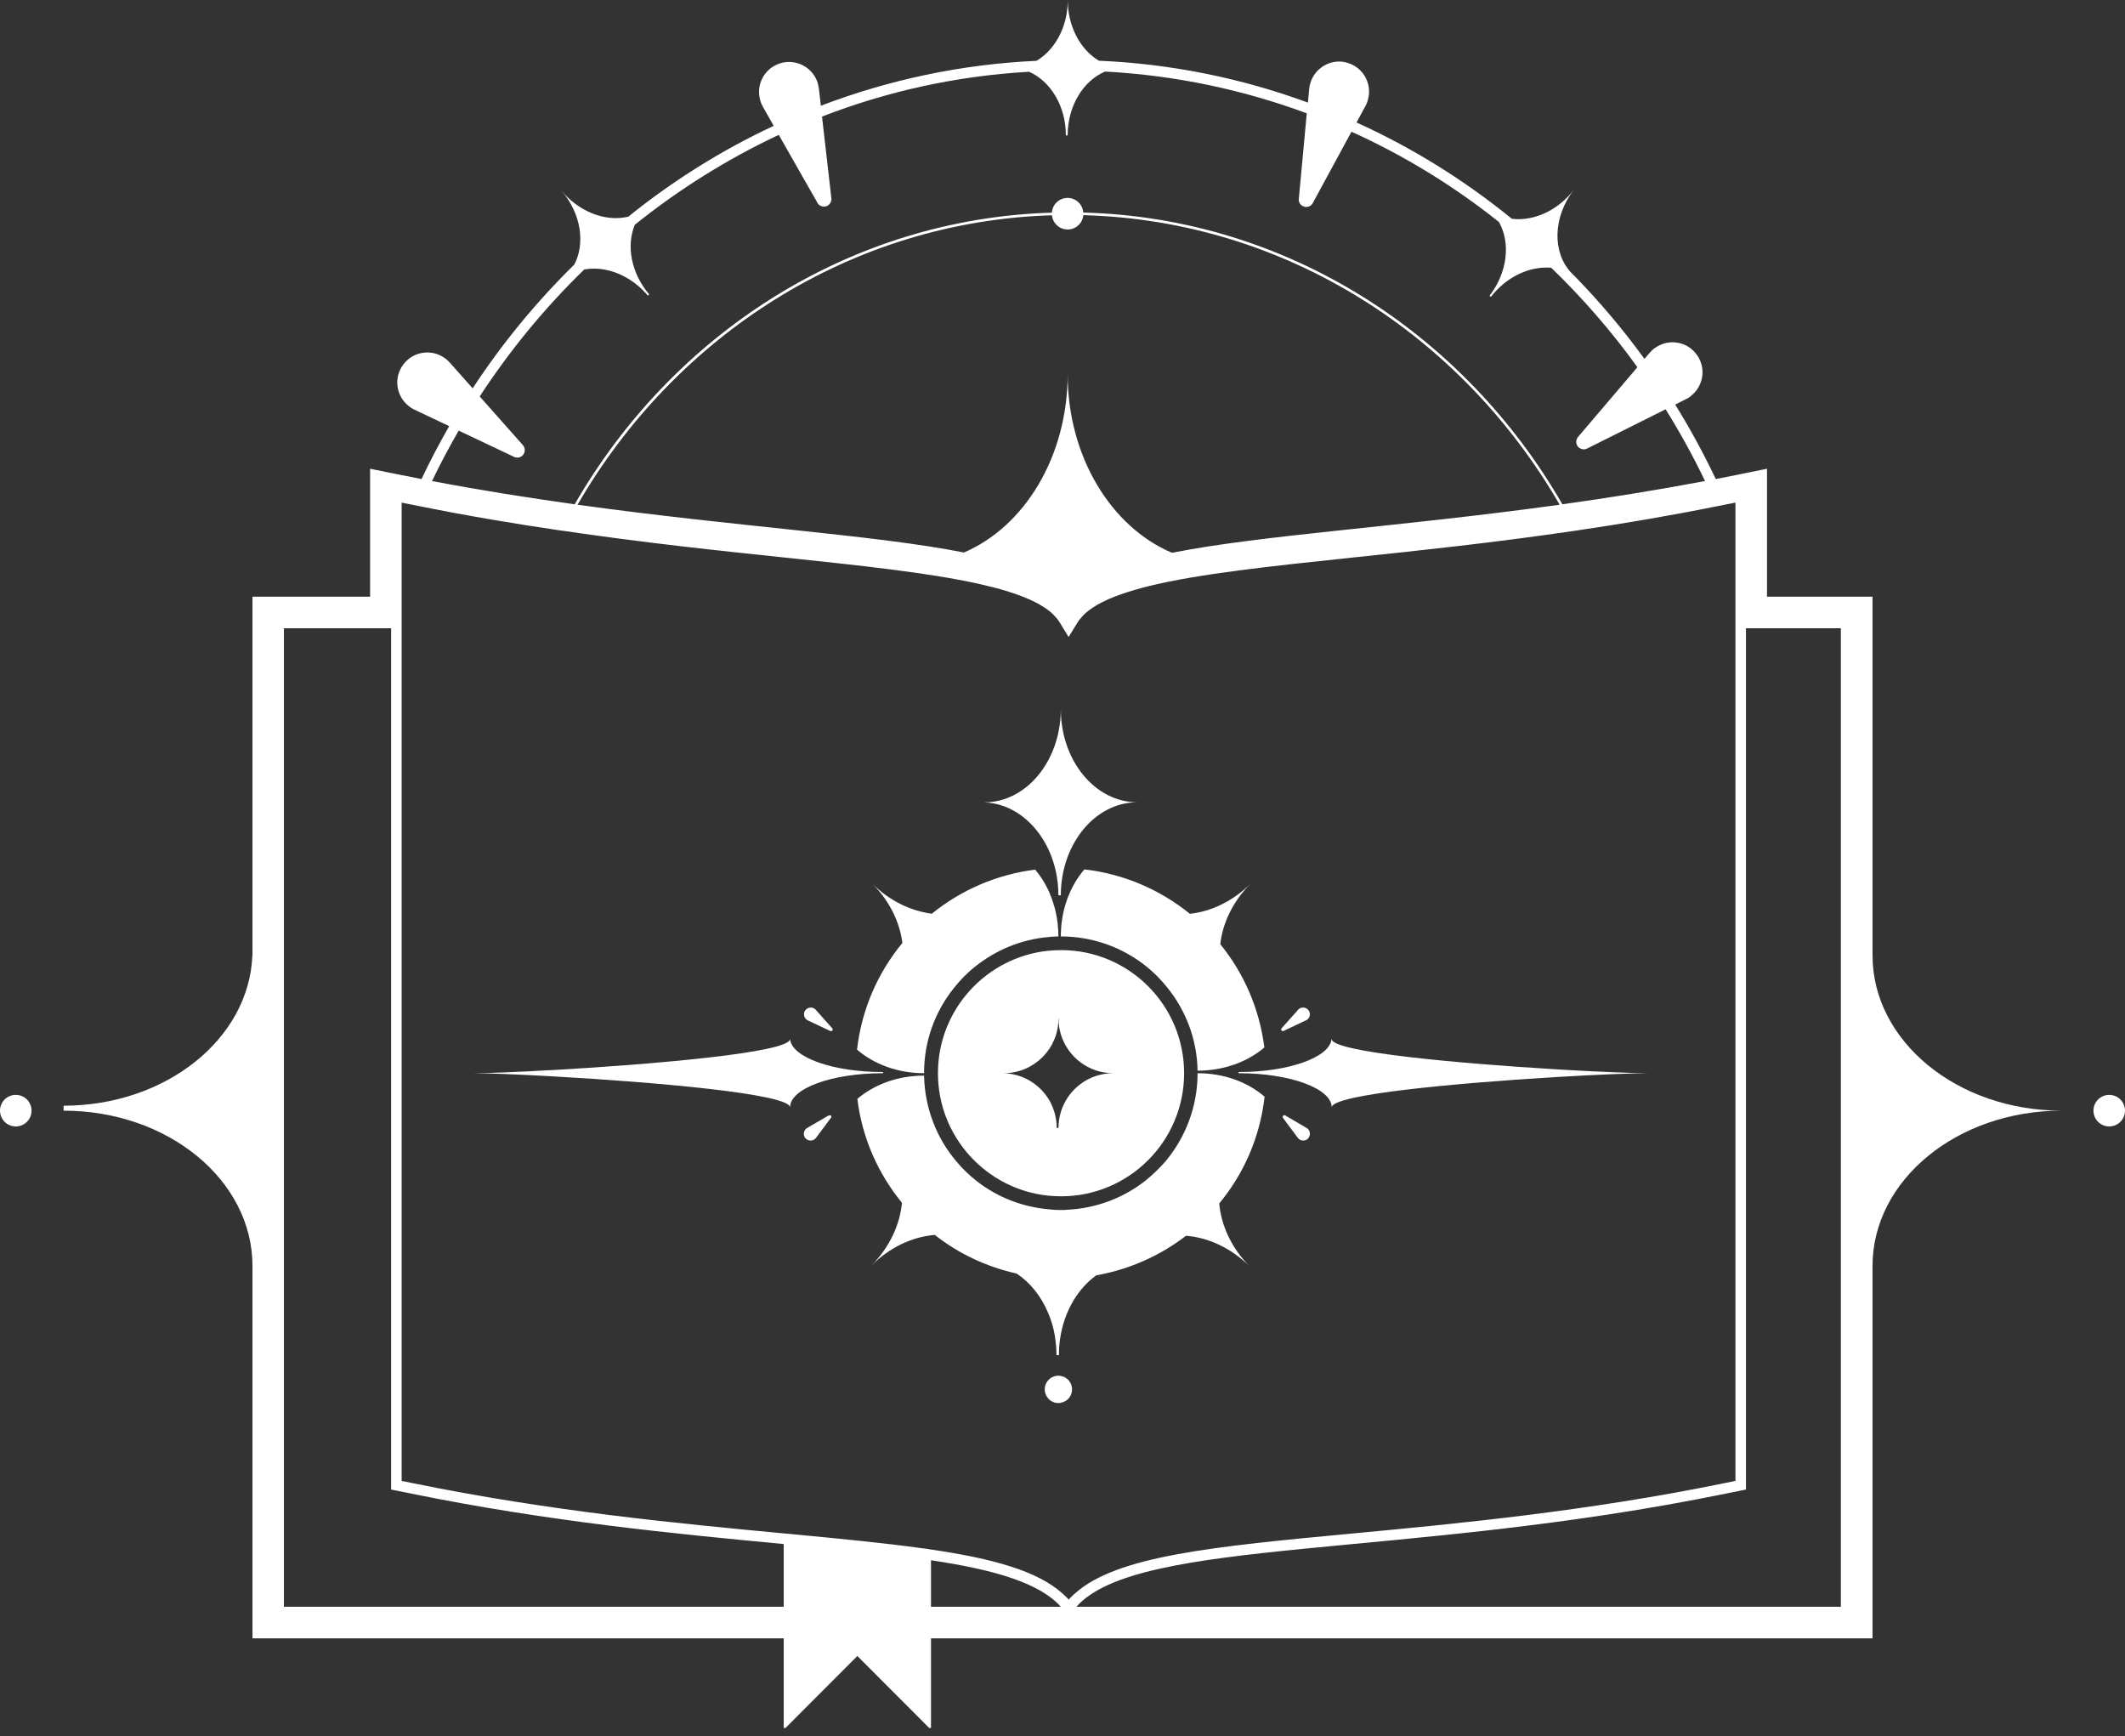 <svg width="202" height="165" viewBox="0 0 202 165" fill="none" xmlns="http://www.w3.org/2000/svg">
<rect x="0" y="0" width="202" height="165" fill="#333333" stroke="none"/>
<g clip-path="url(#clip0_363_1185)">
<path d="M178 90.8V56.71H167.97V44.55C167.35 44.67 166.71 44.81 166.06 44.94C165.07 45.14 164.08 45.34 163.1 45.53C161.94 43.09 160.65 40.72 159.24 38.45L160.2 37.97L160.31 37.91C160.47 37.84 160.61 37.75 160.75 37.64V37.62C161.99 36.64 162.2 34.86 161.23 33.63C160.68 32.91 159.84 32.53 158.99 32.53C158.38 32.53 157.77 32.73 157.24 33.13H157.23C157.09 33.25 156.95 33.37 156.85 33.5L156.75 33.61L156.32 34.11C154.3 31.33 152.1 28.72 149.72 26.28C149.72 26.28 149.717 26.277 149.71 26.27C149.64 26.2 149.58 26.13 149.51 26.07C149.45 26.02 149.39 25.96 149.34 25.9C147.55 23.99 147.61 20.62 149.61 18.04C148.21 19.85 146.21 20.83 144.34 20.83C144.12 20.83 143.91 20.82 143.7 20.79V20.78C139.2 17.12 134.25 14.04 128.95 11.64L129.77 10.13L129.83 10.02C129.91 9.87 129.97 9.71 130.02 9.54V9.52C130.47 8.02 129.63 6.44 128.12 5.98C127.85 5.89 127.57 5.85 127.29 5.85C126.08 5.85 124.96 6.64 124.57 7.86V7.88C124.51 8.05 124.47 8.23 124.46 8.39L124.44 8.54L124.33 9.75C118.07 7.45 111.4 6.07 104.46 5.77C102.71 4.73 101.5 2.53 101.5 0C101.5 1.78 100.91 3.38 99.95 4.55C99.54 5.05 99.06 5.47 98.53 5.78H98.52C91.35 6.11 84.47 7.59 78.03 10.05L77.85 8.48L77.83 8.36C77.81 8.19 77.77 8.03 77.72 7.86V7.84C77.31 6.64 76.2 5.89 75.01 5.89C74.72 5.89 74.42 5.93 74.12 6.03C72.63 6.52 71.81 8.11 72.29 9.61V9.63C72.35 9.8 72.42 9.97 72.5 10.11L72.57 10.24L73.55 11.96C68.6 14.27 63.97 17.17 59.73 20.59C59.35 20.68 58.95 20.73 58.54 20.73C56.75 20.73 54.82 19.83 53.42 18.18C55.25 20.34 55.64 23.15 54.59 25.15C50.98 28.69 47.73 32.64 44.93 36.91L42.8 34.51L42.71 34.42C42.6 34.29 42.48 34.18 42.33 34.07H42.32C41.81 33.68 41.21 33.5 40.62 33.5C39.75 33.5 38.9 33.89 38.34 34.64C37.39 35.89 37.64 37.67 38.89 38.62C39.04 38.74 39.19 38.84 39.34 38.91L39.47 38.97L42.7 40.5C41.76 42.14 40.88 43.81 40.07 45.53C39.08 45.34 38.1 45.14 37.1 44.94C36.45 44.81 35.81 44.67 35.18 44.55V56.71H24V90.8H23.99C23.69 98.73 15.77 105.08 6.05 105.09C6.04 105.24 6.04 105.4 6.04 105.56C15.96 105.56 24 112.16 24 120.32V155.71H74.5V164.23H74.67L81.5 157.39L88.33 164.23H88.5V155.71H178V120.32C178 112.16 186.05 105.56 195.97 105.56C186.05 105.56 178 98.95 178 90.8ZM43.61 40.93L48.82 43.4L48.87 43.43L48.92 43.45C49.01 43.48 49.09 43.49 49.18 43.49C49.29 43.49 49.4 43.47 49.49 43.42C49.57 43.39 49.64 43.33 49.69 43.27L49.78 43.15C49.83 43.08 49.86 43 49.87 42.92C49.91 42.71 49.86 42.48 49.71 42.31L45.6 37.68C48.47 33.28 51.81 29.23 55.54 25.61C55.84 25.56 56.14 25.53 56.45 25.53C58.25 25.53 60.17 26.42 61.58 28.09C61.63 28.06 61.67 28.02 61.71 27.98C59.98 25.94 59.52 23.32 60.35 21.35H60.36C64.56 17.98 69.14 15.11 74.03 12.82L77.68 19.23L77.7 19.28L77.73 19.33C77.84 19.49 78.02 19.6 78.22 19.63C78.26 19.64 78.29 19.64 78.32 19.64C78.37 19.64 78.43 19.63 78.47 19.62L78.61 19.58C78.69 19.54 78.76 19.5 78.82 19.43C78.97 19.28 79.06 19.07 79.03 18.85L78.14 11.08C84.32 8.68 90.94 7.21 97.82 6.82C99.86 7.71 101.32 10.08 101.32 12.87H101.49C101.49 10.06 102.98 7.67 105.05 6.8C111.74 7.16 118.18 8.53 124.22 10.77L123.47 18.84V18.89L123.45 18.95C123.45 19.15 123.54 19.34 123.68 19.48C123.74 19.54 123.81 19.58 123.89 19.61L124.03 19.66C124.03 19.66 124.13 19.67 124.18 19.67C124.22 19.67 124.25 19.67 124.28 19.66C124.49 19.63 124.69 19.5 124.79 19.3L128.47 12.52C133.49 14.79 138.2 17.68 142.5 21.11V21.12C143.6 23.08 143.31 25.89 141.59 28.11C141.63 28.14 141.67 28.18 141.72 28.22C143.11 26.42 145.12 25.43 146.98 25.43C147.14 25.43 147.3 25.43 147.46 25.45C150.46 28.34 153.2 31.5 155.65 34.9L150.04 41.49L150 41.53L149.97 41.58C149.85 41.74 149.81 41.95 149.85 42.14C149.86 42.22 149.9 42.3 149.95 42.38L150.03 42.49C150.09 42.55 150.16 42.6 150.24 42.63C150.34 42.68 150.45 42.71 150.56 42.71C150.66 42.71 150.77 42.68 150.87 42.63L158.33 38.9C159.7 41.09 160.95 43.37 162.08 45.72C157.4 46.6 152.87 47.32 148.52 47.93C139.18 31.71 122.31 20.7 102.97 20.2C102.92 19.42 102.27 18.81 101.48 18.81C100.69 18.81 100.04 19.43 99.99 20.21C80.73 20.78 63.93 31.77 54.63 47.93C50.28 47.32 45.75 46.61 41.07 45.72C41.85 44.08 42.7 42.49 43.6 40.93H43.61ZM148.26 47.97C132.87 50.1 119.86 50.85 111.41 52.54C105.64 50.1 101.49 43.42 101.49 35.56C101.49 43.39 97.38 50.06 91.63 52.51C83.17 50.84 70.22 50.09 54.9 47.97C64.18 31.92 80.87 21.03 100 20.46C100.07 21.22 100.71 21.81 101.49 21.81C102.27 21.81 102.91 21.22 102.98 20.45C122.19 20.96 138.96 31.87 148.26 47.97ZM74.5 152.71H26.99V59.71H37.18V141.57C37.79 141.69 38.41 141.82 39.02 141.94C52.22 144.64 64.41 145.79 74.5 146.75V152.71ZM88.5 152.71V148.29C94.52 149.19 98.82 150.44 100.84 152.71H88.5ZM101.99 151.62C101.88 151.72 101.77 151.83 101.68 151.94C101.65 151.97 101.62 152 101.59 152.03L101.49 151.91H101.48L101.47 151.9C101.38 151.8 101.28 151.7 101.18 151.62C101.12 151.55 101.05 151.49 100.99 151.44C98.6 149.3 94.37 148.13 88.5 147.27C88.34 147.24 88.17 147.22 88 147.19C87.84 147.17 87.67 147.15 87.5 147.13C84.03 146.65 80.01 146.26 75.5 145.83C75.33 145.82 75.17 145.8 75 145.78C74.84 145.77 74.67 145.75 74.5 145.74C74.47 145.74 74.45 145.73 74.42 145.73C64.56 144.8 52.3 143.64 39.22 140.96C38.91 140.9 38.61 140.84 38.3 140.77C38.26 140.77 38.22 140.77 38.18 140.75V47.77C38.41 47.81 38.63 47.86 38.84 47.9C38.89 47.91 38.93 47.92 38.98 47.93C39.32 48 39.65 48.07 39.99 48.13C44.56 49.05 49.01 49.79 53.29 50.42C53.37 50.43 53.46 50.44 53.54 50.45C61.25 51.59 68.39 52.34 74.59 52.99C81.82 53.75 88.23 54.43 92.95 55.47C93.43 55.58 93.9 55.69 94.34 55.8H94.35C94.78 55.91 95.18 56.02 95.57 56.14C96.17 56.32 96.72 56.51 97.23 56.71C97.64 56.87 98.01 57.03 98.36 57.21C98.68 57.37 98.98 57.54 99.24 57.71C99.72 58.02 100.11 58.35 100.4 58.71C100.53 58.85 100.64 59 100.73 59.15L100.77 59.21L100.99 59.58L101.07 59.71L101.18 59.89L101.49 60.39L101.58 60.54L101.69 60.36L101.99 59.88L102.09 59.71L102.18 59.57L102.4 59.21L102.44 59.15C102.53 59 102.64 58.85 102.77 58.71C103.06 58.35 103.46 58.02 103.94 57.71C104.21 57.53 104.5 57.36 104.82 57.21C105.16 57.03 105.54 56.87 105.94 56.71C106.18 56.62 106.42 56.53 106.68 56.44C107.06 56.31 107.47 56.18 107.89 56.06C108.31 55.93 108.76 55.82 109.22 55.7C114 54.53 120.82 53.81 128.58 52.99C134.78 52.34 141.91 51.59 149.61 50.46C149.7 50.44 149.79 50.43 149.88 50.42C154.16 49.79 158.62 49.04 163.19 48.12C163.52 48.06 163.85 47.99 164.18 47.92C164.22 47.92 164.26 47.91 164.3 47.9C164.53 47.86 164.75 47.81 164.97 47.77V140.75C164.97 140.75 164.9 140.77 164.86 140.77C164.55 140.84 164.24 140.9 163.93 140.96C150.86 143.64 138.6 144.8 128.74 145.73C115.33 146.99 106.17 147.86 102.18 151.45C102.11 151.5 102.05 151.56 101.99 151.62ZM174.99 152.71H102.32C108.21 146.08 133.46 148.23 164.13 141.94C164.74 141.82 165.36 141.69 165.97 141.57V59.71H174.99V152.71Z" fill="white"/>
<path d="M200.5 107.06C201.328 107.06 202 106.388 202 105.56C202 104.732 201.328 104.06 200.5 104.06C199.672 104.06 199 104.732 199 105.56C199 106.388 199.672 107.06 200.5 107.06Z" fill="white"/>
<path d="M1.5 107.06C2.328 107.06 3 106.388 3 105.56C3 104.732 2.328 104.06 1.5 104.06C0.672 104.06 0 104.732 0 105.56C0 106.388 0.672 107.06 1.5 107.06Z" fill="white"/>
<path d="M120.19 99.55C118.59 100.92 116.34 101.76 113.84 101.76C113.79 98.75 112.7 95.99 110.93 93.82C110.33 93.07 109.64 92.38 108.88 91.78C106.67 90.04 103.87 89 100.84 89C100.84 86.49 101.7 84.23 103.08 82.63C106.86 83.06 110.31 84.58 113.11 86.85C115.13 86.63 117.2 85.66 118.89 83.97C117.2 85.66 116.22 87.72 116 89.74C118.24 92.49 119.72 95.86 120.19 99.55Z" fill="white"/>
<path d="M100.61 89C100.52 89 100.44 89 100.35 89.01C100.28 89.01 100.22 89.01 100.15 89.02C100.05 89.02 99.94 89.02 99.84 89.04C99.78 89.04 99.71 89.05 99.65 89.06C97.04 89.29 94.67 90.3 92.73 91.84C91.95 92.45 91.25 93.17 90.64 93.95C88.88 96.16 87.84 98.95 87.84 102C85.33 102 83.07 101.14 81.47 99.76C81.9 95.94 83.45 92.44 85.78 89.62C85.53 87.66 84.57 85.63 82.93 84C84.59 85.64 86.61 86.59 88.58 86.84C91.34 84.6 94.71 83.12 98.4 82.65C98.89 83.22 99.31 83.88 99.65 84.6C99.72 84.75 99.79 84.9 99.84 85.06C99.97 85.34 100.07 85.63 100.15 85.93C100.23 86.17 100.3 86.41 100.35 86.66C100.52 87.4 100.61 88.19 100.61 89Z" fill="white"/>
<path d="M115.9 114.38C116.08 116.46 117.07 118.64 118.81 120.38C117.04 118.61 114.84 117.61 112.74 117.45C110.29 119.34 107.37 120.65 104.21 121.21C102.53 122.42 101.29 124.43 100.84 126.82C100.72 127.46 100.66 128.12 100.66 128.8H100.65C100.57 128.8 100.5 128.8 100.43 128.79C100.43 128.33 100.4 127.88 100.34 127.44C100.3 127.07 100.23 126.7 100.15 126.34C100.06 125.98 99.96 125.64 99.84 125.3C99.78 125.14 99.72 124.98 99.65 124.82C98.99 123.22 97.94 121.9 96.64 121.04C93.76 120.4 91.11 119.14 88.86 117.37C86.76 117.54 84.58 118.53 82.83 120.29C84.57 118.54 85.54 116.4 85.74 114.32C83.48 111.55 81.95 108.17 81.5 104.44C83.1 103.07 85.35 102.23 87.84 102.23C87.91 105.35 89.05 108.2 90.92 110.39C91.51 111.1 92.17 111.73 92.89 112.29C94.79 113.76 97.11 114.7 99.65 114.93C99.71 114.94 99.78 114.95 99.84 114.95C99.87 114.96 99.89 114.96 99.92 114.96C99.99 114.96 100.07 114.96 100.15 114.98C100.21 114.98 100.27 114.98 100.34 114.99C100.44 114.99 100.54 115 100.65 115H100.84C101.04 115 101.22 115 101.4 114.98C104.24 114.85 106.82 113.84 108.9 112.2C109.6 111.63 110.25 111 110.84 110.32C112.71 108.05 113.84 105.15 113.84 102C116.35 102 118.61 102.85 120.21 104.23C119.78 108.07 118.24 111.55 115.9 114.38Z" fill="white"/>
<path d="M100.62 96.8C100.62 96.98 100.63 97.16 100.65 97.33V96.8H100.62ZM100.62 96.8C100.62 96.98 100.63 97.16 100.65 97.33V96.8H100.62ZM100.62 96.8C100.62 96.98 100.63 97.16 100.65 97.33V96.8H100.62ZM100.62 96.8C100.62 96.98 100.63 97.16 100.65 97.33V96.8H100.62ZM100.62 96.8C100.62 96.98 100.63 97.16 100.65 97.33V96.8H100.62ZM100.62 96.8C100.62 96.98 100.63 97.16 100.65 97.33V96.8H100.62ZM100.62 96.8C100.62 96.98 100.63 97.16 100.65 97.33V96.8H100.62ZM100.62 96.8C100.62 96.98 100.63 97.16 100.65 97.33V96.8H100.62ZM100.62 96.8C100.62 96.98 100.63 97.16 100.65 97.33V96.8H100.62ZM100.62 96.8C100.62 96.98 100.63 97.16 100.65 97.33V96.8H100.62ZM100.62 96.8C100.62 96.98 100.63 97.16 100.65 97.33V96.8H100.62ZM100.62 96.8C100.62 96.98 100.63 97.16 100.65 97.33V96.8H100.62ZM100.62 96.8C100.62 96.98 100.63 97.16 100.65 97.33V96.8H100.62ZM100.62 96.8C100.62 96.98 100.63 97.16 100.65 97.33V96.8H100.62ZM100.62 96.8C100.62 96.98 100.63 97.16 100.65 97.33V96.8H100.62ZM100.62 96.8C100.62 96.98 100.63 97.16 100.65 97.33V96.8H100.62ZM100.62 96.8C100.62 96.98 100.63 97.16 100.65 97.33V96.8H100.62ZM100.62 96.8C100.62 96.98 100.63 97.16 100.65 97.33V96.8H100.62ZM100.62 96.8C100.62 96.98 100.63 97.16 100.65 97.33V96.8H100.62ZM100.62 96.8C100.62 96.98 100.63 97.16 100.65 97.33V96.8H100.62ZM100.62 96.8C100.62 96.98 100.63 97.16 100.65 97.33V96.8H100.62ZM100.62 96.8C100.62 96.98 100.63 97.16 100.65 97.33V96.8H100.62ZM100.62 96.8C100.62 96.98 100.63 97.16 100.65 97.33V96.8H100.62ZM100.62 96.8C100.62 96.98 100.63 97.16 100.65 97.33V96.8H100.62ZM100.62 96.8C100.62 96.98 100.63 97.16 100.65 97.33V96.8H100.62ZM100.62 96.8C100.62 96.98 100.63 97.16 100.65 97.33V96.8H100.62ZM100.62 96.8C100.62 96.98 100.63 97.16 100.65 97.33V96.8H100.62ZM100.62 96.8C100.62 96.98 100.63 97.16 100.65 97.33V96.8H100.62ZM100.62 96.8C100.62 96.98 100.63 97.16 100.65 97.33V96.8H100.62ZM100.62 96.8C100.62 96.98 100.63 97.16 100.65 97.33V96.8H100.62ZM100.62 96.8C100.62 96.98 100.63 97.16 100.65 97.33V96.8H100.62ZM100.62 96.8C100.62 96.98 100.63 97.16 100.65 97.33V96.8H100.62ZM100.62 96.8C100.62 96.98 100.63 97.16 100.65 97.33V96.8H100.62ZM100.62 96.8C100.62 96.98 100.63 97.16 100.65 97.33V96.8H100.62ZM100.62 96.8C100.62 96.98 100.63 97.16 100.65 97.33V96.8H100.62ZM100.62 96.8C100.62 96.98 100.63 97.16 100.65 97.33V96.8H100.62ZM100.62 96.8C100.62 96.98 100.63 97.16 100.65 97.33V96.8H100.62ZM100.62 96.8C100.62 96.98 100.63 97.16 100.65 97.33V96.8H100.62ZM100.62 96.8C100.62 96.98 100.63 97.16 100.65 97.33V96.8H100.62ZM100.62 96.8C100.62 96.98 100.63 97.16 100.65 97.33V96.8H100.62ZM100.62 96.8C100.62 96.98 100.63 97.16 100.65 97.33V96.8H100.62ZM100.62 96.8C100.62 96.98 100.63 97.16 100.65 97.33V96.8H100.62ZM100.62 96.8C100.62 96.98 100.63 97.16 100.65 97.33V96.8H100.62ZM100.62 96.8C100.62 96.98 100.63 97.16 100.65 97.33V96.8H100.62ZM100.62 96.8C100.62 96.98 100.63 97.16 100.65 97.33V96.8H100.62ZM100.62 96.8C100.62 96.98 100.63 97.16 100.65 97.33V96.8H100.62ZM100.62 96.8C100.62 96.98 100.63 97.16 100.65 97.33V96.8H100.62Z" fill="white"/>
<path d="M100.86 90.3H100.84C100.78 90.3 100.71 90.3 100.65 90.31C100.55 90.3 100.45 90.31 100.35 90.32C100.28 90.31 100.21 90.32 100.15 90.33C100.05 90.33 99.94 90.33 99.84 90.35C99.78 90.35 99.72 90.36 99.65 90.36C93.76 90.97 89.16 95.95 89.16 102C89.16 108.05 93.76 113.03 99.65 113.64C99.72 113.64 99.78 113.65 99.84 113.65C99.94 113.67 100.05 113.67 100.15 113.67C100.21 113.68 100.27 113.69 100.34 113.68C100.44 113.69 100.54 113.7 100.65 113.69C100.71 113.7 100.78 113.7 100.84 113.7H100.86C107.32 113.7 112.56 108.46 112.56 102C112.56 95.54 107.32 90.3 100.86 90.3ZM100.84 105.69C100.75 106 100.68 106.33 100.65 106.67C100.63 106.84 100.62 107.02 100.62 107.2H100.45C100.45 106.84 100.41 106.49 100.34 106.15C100.3 105.91 100.23 105.68 100.15 105.46C100.06 105.21 99.96 104.97 99.84 104.74C99.78 104.63 99.72 104.52 99.65 104.42C98.76 103.01 97.21 102.06 95.42 102C96.86 102 98.16 101.41 99.1 100.47C99.3 100.27 99.49 100.05 99.65 99.82C99.72 99.73 99.79 99.63 99.84 99.53C99.96 99.35 100.07 99.15 100.15 98.95C100.23 98.79 100.29 98.63 100.35 98.47C100.52 97.95 100.62 97.39 100.62 96.8H100.65V97.33C100.68 97.66 100.75 97.99 100.84 98.3C101.49 100.44 103.47 102 105.82 102C103.47 102 101.49 103.55 100.84 105.69Z" fill="white"/>
<path d="M108.11 76.25C104.1 76.25 100.84 80.21 100.84 85.1C100.77 85.1 100.71 85.09 100.65 85.09H100.61C100.61 84.27 100.52 83.48 100.35 82.74C100.29 82.49 100.23 82.24 100.15 82.01C100.06 81.7 99.96 81.41 99.84 81.13C99.78 80.98 99.72 80.84 99.65 80.7C98.43 78.12 96.18 76.36 93.58 76.26C96.12 76.25 98.36 74.66 99.65 72.25C99.72 72.13 99.79 71.99 99.84 71.86C99.96 71.63 100.07 71.39 100.15 71.15C100.23 70.97 100.3 70.78 100.35 70.59C100.48 70.2 100.58 69.8 100.65 69.38C100.78 68.75 100.84 68.09 100.84 67.41C100.84 72.29 104.1 76.25 108.11 76.25Z" fill="white"/>
<path d="M156.65 102C155.17 102 151.81 102.13 147.85 102.37C147.75 102.38 147.65 102.38 147.55 102.39C138.53 102.94 126.59 104.01 126.59 105.25C126.59 103.45 122.63 102 117.74 102C117.74 101.96 117.74 101.93 117.74 101.89C122.52 101.89 126.42 100.49 126.57 98.75H126.58C126.58 100 138.87 101.09 147.94 101.63C148.04 101.64 148.13 101.64 148.22 101.65C152.01 101.87 155.2 102 156.64 102H156.65Z" fill="white"/>
<path d="M83.94 101.89V102C79.06 102 75.1 103.45 75.1 105.25C75.1 103.95 62.02 102.84 52.89 102.32C52.79 102.31 52.69 102.3 52.6 102.3C49.18 102.11 46.36 102 45.03 102C46.31 102 49.01 101.9 52.28 101.71C52.37 101.71 52.47 101.71 52.57 101.7C61.72 101.18 75.1 100.06 75.1 98.75C75.25 100.49 79.15 101.89 83.94 101.89Z" fill="white"/>
<path d="M124.36 108.19C124.24 108.33 124.06 108.4 123.88 108.4C123.73 108.4 123.58 108.35 123.46 108.24C123.43 108.21 123.4 108.18 123.38 108.15L123.36 108.13L121.96 106.25C121.96 106.25 121.92 106.15 121.93 106.11C121.94 106.09 121.95 106.07 121.96 106.06L121.98 106.03C121.98 106.03 122.01 106.01 122.03 106C122.05 105.99 122.07 105.99 122.09 105.99C122.11 105.99 122.17 106.01 122.17 106.01L124.18 107.19L124.21 107.21L124.31 107.28C124.57 107.52 124.59 107.92 124.35 108.19H124.36Z" fill="white"/>
<path d="M124.26 96.91H124.25C124.25 96.91 124.19 96.96 124.15 96.98H124.13L122 97.99C121.98 98 121.96 98 121.94 98C121.91 98 121.83 97.96 121.82 97.95C121.82 97.95 121.78 97.89 121.78 97.87C121.77 97.83 121.83 97.73 121.83 97.73L123.38 95.99L123.4 95.96L123.49 95.88C123.6 95.8 123.74 95.76 123.87 95.76C124.07 95.76 124.26 95.85 124.39 96.02C124.6 96.3 124.54 96.7 124.26 96.91Z" fill="white"/>
<path d="M78.98 106.25L77.58 108.13L77.56 108.15C77.56 108.15 77.51 108.21 77.48 108.24C77.35 108.35 77.2 108.4 77.05 108.4C76.88 108.4 76.7 108.33 76.57 108.19C76.46 108.06 76.41 107.91 76.41 107.76C76.41 107.58 76.48 107.41 76.62 107.28C76.65 107.25 76.69 107.23 76.72 107.21L76.75 107.19L78.76 106.02C78.76 106.02 78.92 105.95 78.99 106.04C78.99 106.04 79.09 106.13 78.99 106.25H78.98Z" fill="white"/>
<path d="M79.16 97.87L79.12 97.95C79.07 97.99 79.02 98 79 98C78.96 98 78.95 98 78.93 97.99L76.81 96.99L76.68 96.91C76.4 96.7 76.34 96.3 76.55 96.02C76.68 95.85 76.87 95.76 77.07 95.76C77.2 95.76 77.33 95.8 77.45 95.88L77.56 95.99L79.11 97.73C79.11 97.73 79.17 97.83 79.16 97.87Z" fill="white"/>
<path d="M101.91 132.05C101.91 132.69 101.45 133.22 100.84 133.32C100.78 133.34 100.72 133.35 100.65 133.35H100.61C100.52 133.35 100.43 133.34 100.34 133.32C100.27 133.31 100.21 133.29 100.15 133.26C100.04 133.22 99.93 133.17 99.84 133.1C99.77 133.05 99.7 132.99 99.65 132.92C99.44 132.69 99.31 132.39 99.31 132.05C99.31 131.76 99.4 131.49 99.56 131.28C99.59 131.24 99.62 131.21 99.65 131.18C99.69 131.13 99.74 131.08 99.8 131.03C99.8 131.03 99.83 131.01 99.84 131C99.93 130.93 100.04 130.88 100.15 130.84C100.21 130.81 100.27 130.79 100.34 130.78C100.43 130.76 100.52 130.75 100.61 130.75H100.65C100.72 130.75 100.78 130.76 100.84 130.78C101.05 130.81 101.24 130.89 101.4 131.02C101.5 131.09 101.58 131.17 101.65 131.27C101.81 131.49 101.91 131.76 101.91 132.05Z" fill="white"/>
</g>
<defs>
<clipPath id="clip0_363_1185">
<rect width="202" height="164.23" fill="white"/>
</clipPath>
</defs>
</svg>
